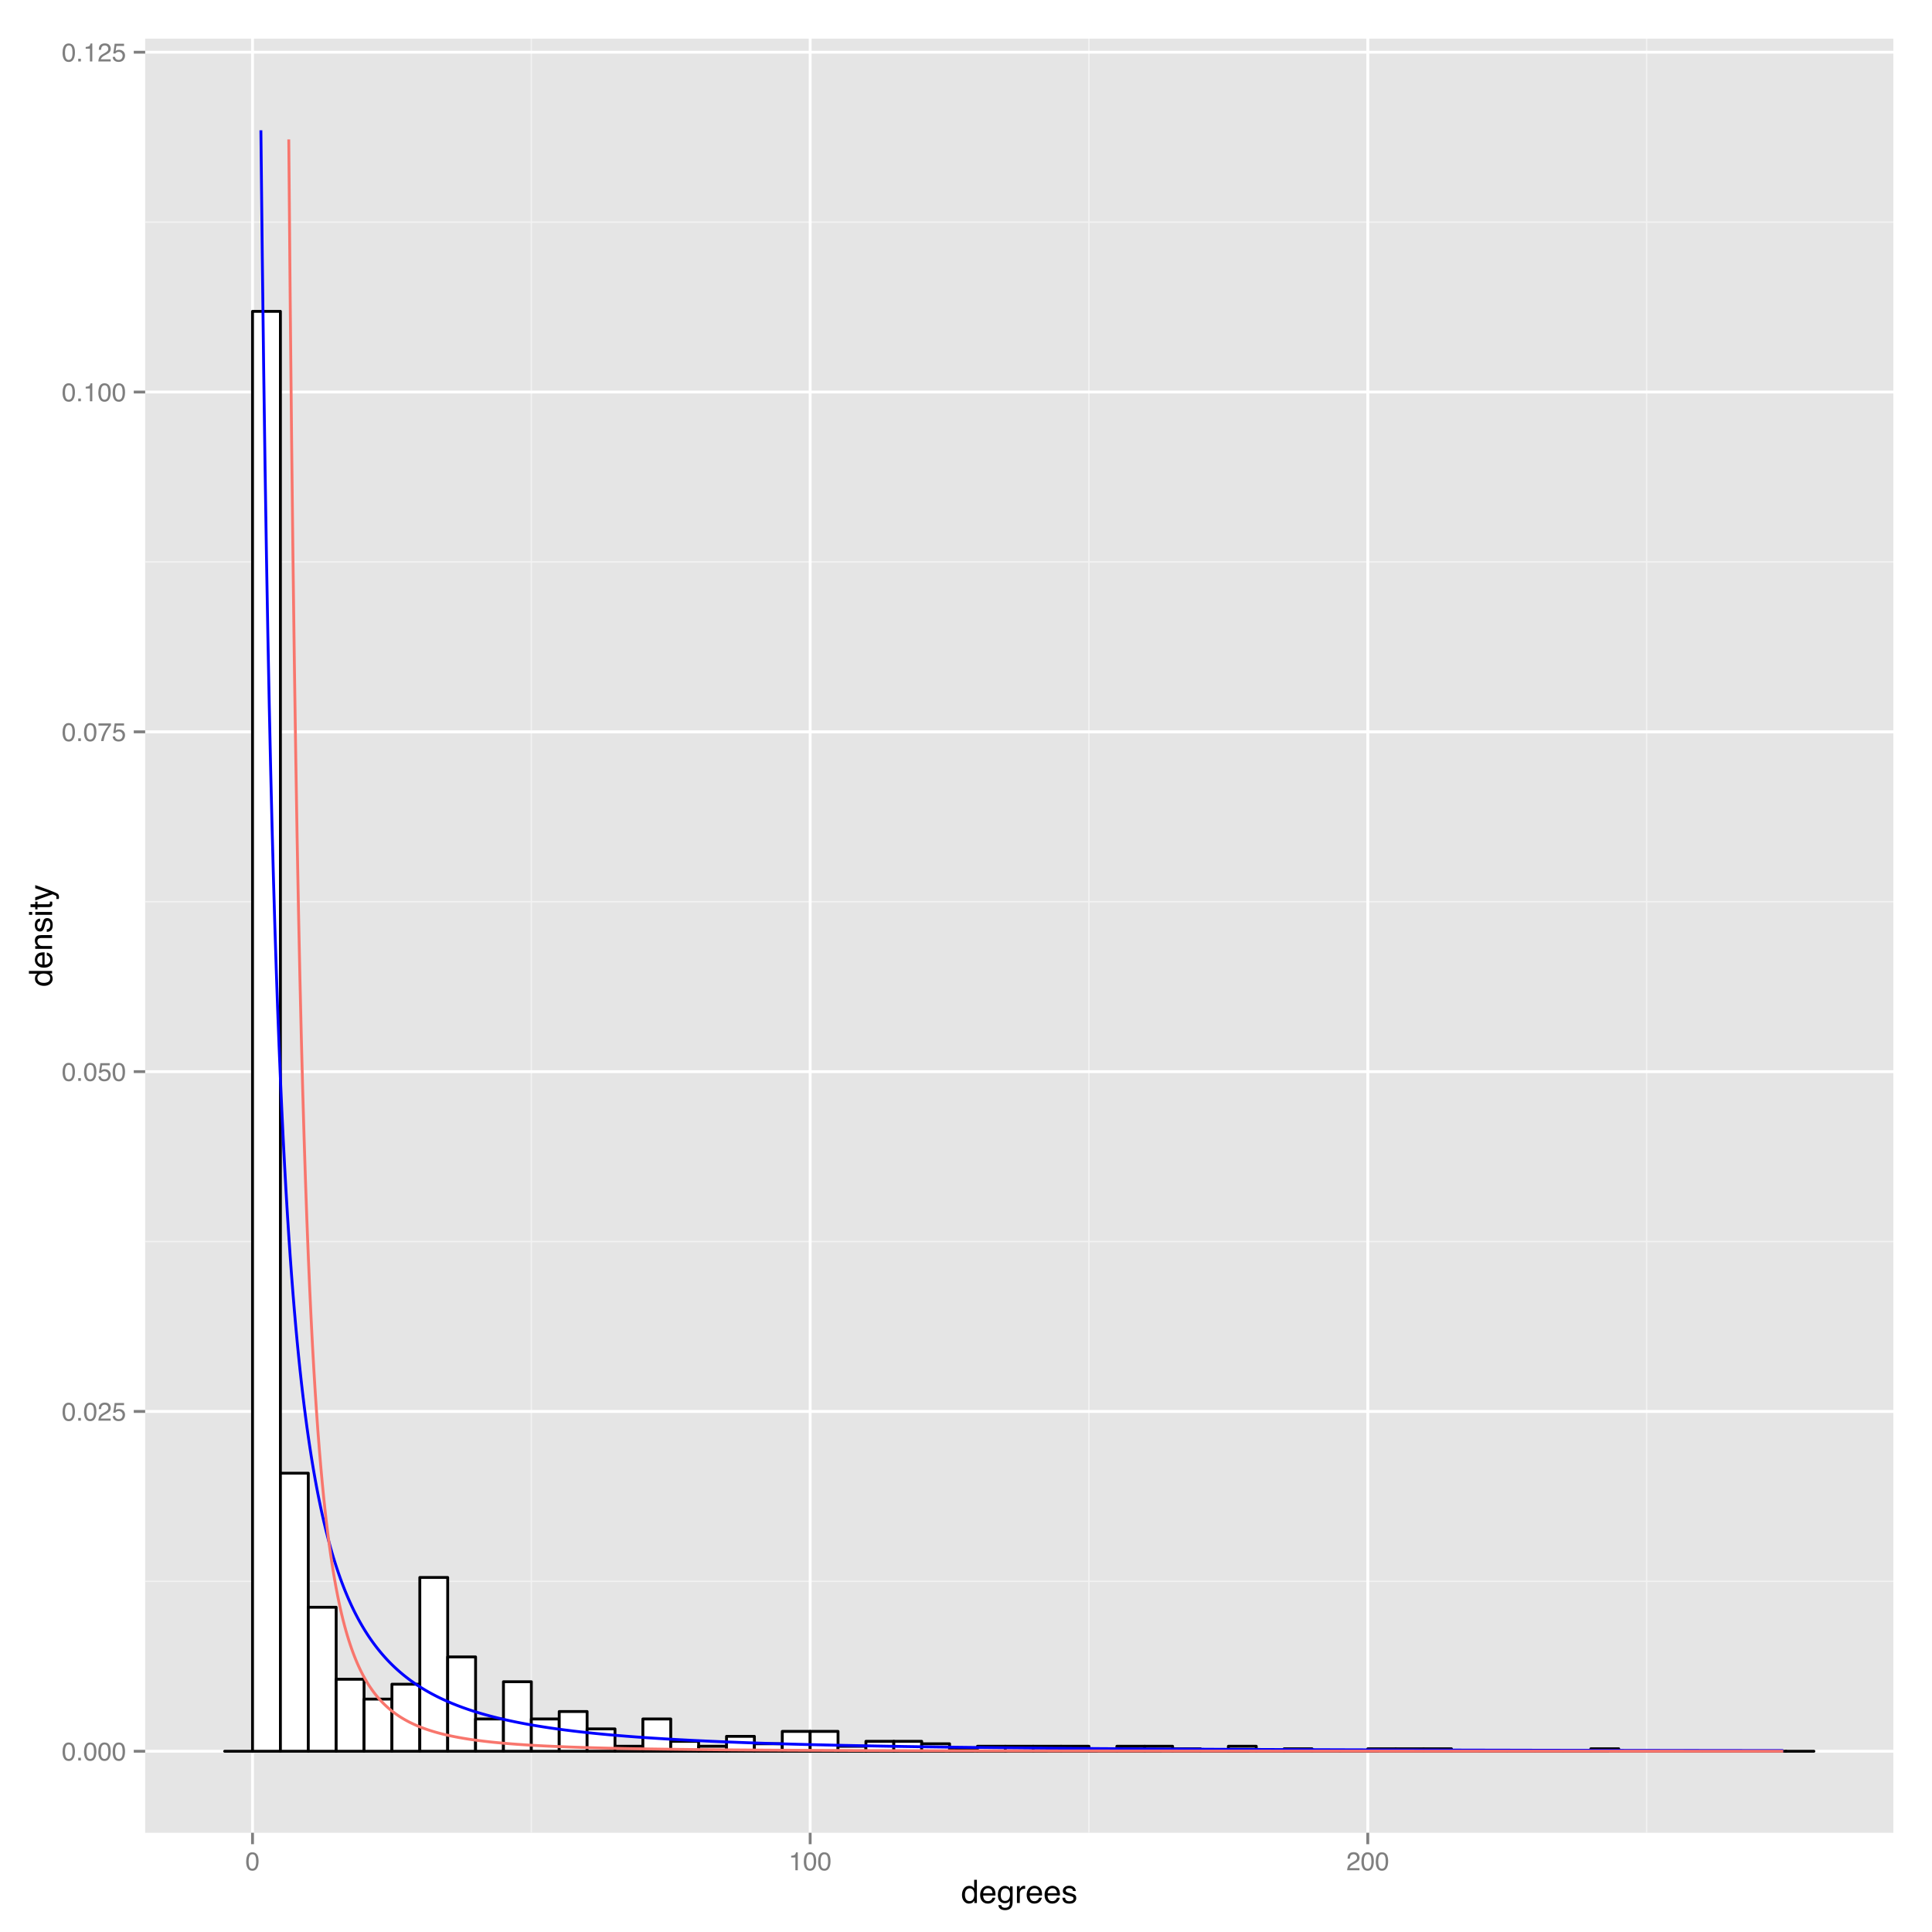<?xml version="1.0" encoding="UTF-8"?>
<svg xmlns="http://www.w3.org/2000/svg" xmlns:xlink="http://www.w3.org/1999/xlink" width="720pt" height="720pt" viewBox="0 0 720 720" version="1.1">
<defs>
<g>
<symbol overflow="visible" id="glyph0-0">
<path style="stroke:none;" d="M 0.312 0 L 0.312 -6.875 L 5.766 -6.875 L 5.766 0 Z M 4.906 -0.859 L 4.906 -6.016 L 1.172 -6.016 L 1.172 -0.859 Z "/>
</symbol>
<symbol overflow="visible" id="glyph0-1">
<path style="stroke:none;" d="M 2.594 -6.703 C 3.457 -6.703 4.086 -6.348 4.484 -5.641 C 4.773 -5.086 4.922 -4.328 4.922 -3.359 C 4.922 -2.453 4.785 -1.695 4.516 -1.094 C 4.129 -0.238 3.488 0.188 2.594 0.188 C 1.781 0.188 1.18 -0.16 0.797 -0.859 C 0.461 -1.453 0.297 -2.238 0.297 -3.219 C 0.297 -3.977 0.395 -4.633 0.594 -5.188 C 0.957 -6.195 1.625 -6.703 2.594 -6.703 Z M 2.578 -0.578 C 3.016 -0.578 3.363 -0.77 3.625 -1.156 C 3.883 -1.551 4.016 -2.273 4.016 -3.328 C 4.016 -4.086 3.922 -4.711 3.734 -5.203 C 3.547 -5.703 3.18 -5.953 2.641 -5.953 C 2.148 -5.953 1.789 -5.719 1.562 -5.25 C 1.332 -4.781 1.219 -4.094 1.219 -3.188 C 1.219 -2.5 1.289 -1.945 1.438 -1.531 C 1.656 -0.895 2.035 -0.578 2.578 -0.578 Z "/>
</symbol>
<symbol overflow="visible" id="glyph0-2">
<path style="stroke:none;" d="M 0.812 -1.016 L 1.797 -1.016 L 1.797 0 L 0.812 0 Z "/>
</symbol>
<symbol overflow="visible" id="glyph0-3">
<path style="stroke:none;" d="M 0.297 0 C 0.328 -0.57 0.445 -1.07 0.656 -1.5 C 0.863 -1.938 1.27 -2.328 1.875 -2.672 L 2.766 -3.188 C 3.172 -3.426 3.457 -3.629 3.625 -3.797 C 3.875 -4.055 4 -4.352 4 -4.688 C 4 -5.07 3.879 -5.379 3.641 -5.609 C 3.41 -5.836 3.102 -5.953 2.719 -5.953 C 2.133 -5.953 1.734 -5.734 1.516 -5.297 C 1.398 -5.066 1.336 -4.742 1.328 -4.328 L 0.469 -4.328 C 0.477 -4.91 0.582 -5.383 0.781 -5.75 C 1.145 -6.406 1.789 -6.734 2.719 -6.734 C 3.488 -6.734 4.051 -6.523 4.406 -6.109 C 4.758 -5.691 4.938 -5.227 4.938 -4.719 C 4.938 -4.188 4.75 -3.727 4.375 -3.344 C 4.156 -3.125 3.758 -2.852 3.188 -2.531 L 2.547 -2.188 C 2.242 -2.02 2.004 -1.859 1.828 -1.703 C 1.516 -1.43 1.316 -1.129 1.234 -0.797 L 4.906 -0.797 L 4.906 0 Z "/>
</symbol>
<symbol overflow="visible" id="glyph0-4">
<path style="stroke:none;" d="M 1.188 -1.703 C 1.238 -1.223 1.461 -0.895 1.859 -0.719 C 2.055 -0.625 2.285 -0.578 2.547 -0.578 C 3.047 -0.578 3.414 -0.734 3.656 -1.047 C 3.895 -1.367 4.016 -1.723 4.016 -2.109 C 4.016 -2.578 3.867 -2.938 3.578 -3.188 C 3.297 -3.445 2.957 -3.578 2.562 -3.578 C 2.27 -3.578 2.02 -3.52 1.812 -3.406 C 1.602 -3.289 1.426 -3.133 1.281 -2.938 L 0.547 -2.984 L 1.062 -6.594 L 4.547 -6.594 L 4.547 -5.781 L 1.703 -5.781 L 1.406 -3.922 C 1.562 -4.035 1.711 -4.125 1.859 -4.188 C 2.109 -4.289 2.395 -4.344 2.719 -4.344 C 3.332 -4.344 3.852 -4.141 4.281 -3.734 C 4.707 -3.336 4.922 -2.836 4.922 -2.234 C 4.922 -1.598 4.723 -1.035 4.328 -0.547 C 3.941 -0.066 3.32 0.172 2.469 0.172 C 1.914 0.172 1.43 0.02 1.016 -0.281 C 0.598 -0.594 0.363 -1.066 0.312 -1.703 Z "/>
</symbol>
<symbol overflow="visible" id="glyph0-5">
<path style="stroke:none;" d="M 5.016 -6.594 L 5.016 -5.859 C 4.797 -5.648 4.508 -5.285 4.156 -4.766 C 3.801 -4.242 3.484 -3.688 3.203 -3.094 C 2.93 -2.508 2.727 -1.977 2.594 -1.5 C 2.5 -1.188 2.379 -0.688 2.234 0 L 1.312 0 C 1.52 -1.281 1.988 -2.555 2.719 -3.828 C 3.145 -4.566 3.594 -5.207 4.062 -5.75 L 0.344 -5.75 L 0.344 -6.594 Z "/>
</symbol>
<symbol overflow="visible" id="glyph0-6">
<path style="stroke:none;" d="M 0.922 -4.75 L 0.922 -5.391 C 1.523 -5.453 1.945 -5.551 2.188 -5.688 C 2.426 -5.832 2.609 -6.164 2.734 -6.688 L 3.391 -6.688 L 3.391 0 L 2.5 0 L 2.5 -4.75 Z "/>
</symbol>
<symbol overflow="visible" id="glyph1-0">
<path style="stroke:none;" d="M 0.391 0 L 0.391 -8.609 L 7.219 -8.609 L 7.219 0 Z M 6.141 -1.078 L 6.141 -7.531 L 1.469 -7.531 L 1.469 -1.078 Z "/>
</symbol>
<symbol overflow="visible" id="glyph1-1">
<path style="stroke:none;" d="M 1.438 -3.062 C 1.438 -2.395 1.578 -1.832 1.859 -1.375 C 2.148 -0.926 2.609 -0.703 3.234 -0.703 C 3.723 -0.703 4.125 -0.91 4.438 -1.328 C 4.758 -1.742 4.922 -2.348 4.922 -3.141 C 4.922 -3.93 4.754 -4.516 4.422 -4.891 C 4.098 -5.273 3.703 -5.469 3.234 -5.469 C 2.703 -5.469 2.27 -5.266 1.938 -4.859 C 1.602 -4.453 1.438 -3.852 1.438 -3.062 Z M 3.031 -6.391 C 3.508 -6.391 3.91 -6.285 4.234 -6.078 C 4.422 -5.961 4.633 -5.758 4.875 -5.469 L 4.875 -8.641 L 5.891 -8.641 L 5.891 0 L 4.938 0 L 4.938 -0.875 C 4.695 -0.488 4.406 -0.207 4.062 -0.031 C 3.727 0.133 3.344 0.219 2.906 0.219 C 2.207 0.219 1.602 -0.07 1.094 -0.656 C 0.582 -1.25 0.328 -2.031 0.328 -3 C 0.328 -3.914 0.562 -4.707 1.031 -5.375 C 1.5 -6.051 2.164 -6.391 3.031 -6.391 Z "/>
</symbol>
<symbol overflow="visible" id="glyph1-2">
<path style="stroke:none;" d="M 3.391 -6.422 C 3.836 -6.422 4.27 -6.316 4.688 -6.109 C 5.102 -5.898 5.422 -5.629 5.641 -5.297 C 5.848 -4.973 5.988 -4.602 6.062 -4.188 C 6.125 -3.895 6.156 -3.43 6.156 -2.797 L 1.547 -2.797 C 1.566 -2.16 1.719 -1.648 2 -1.266 C 2.281 -0.879 2.719 -0.688 3.312 -0.688 C 3.863 -0.688 4.301 -0.867 4.625 -1.234 C 4.812 -1.441 4.945 -1.688 5.031 -1.969 L 6.062 -1.969 C 6.039 -1.738 5.953 -1.484 5.797 -1.203 C 5.641 -0.922 5.469 -0.688 5.281 -0.5 C 4.957 -0.188 4.555 0.02 4.078 0.125 C 3.828 0.188 3.539 0.219 3.219 0.219 C 2.438 0.219 1.773 -0.062 1.234 -0.625 C 0.691 -1.195 0.422 -1.992 0.422 -3.016 C 0.422 -4.023 0.691 -4.844 1.234 -5.469 C 1.785 -6.102 2.504 -6.422 3.391 -6.422 Z M 5.062 -3.641 C 5.02 -4.098 4.922 -4.461 4.766 -4.734 C 4.484 -5.242 4.004 -5.5 3.328 -5.5 C 2.836 -5.5 2.426 -5.32 2.094 -4.969 C 1.77 -4.625 1.598 -4.18 1.578 -3.641 Z M 3.281 -6.422 Z "/>
</symbol>
<symbol overflow="visible" id="glyph1-3">
<path style="stroke:none;" d="M 2.984 -6.391 C 3.484 -6.391 3.914 -6.27 4.281 -6.031 C 4.477 -5.883 4.68 -5.68 4.891 -5.422 L 4.891 -6.219 L 5.859 -6.219 L 5.859 -0.516 C 5.859 0.285 5.742 0.914 5.516 1.375 C 5.078 2.227 4.25 2.656 3.031 2.656 C 2.352 2.656 1.785 2.504 1.328 2.203 C 0.867 1.898 0.609 1.426 0.547 0.781 L 1.625 0.781 C 1.676 1.062 1.773 1.281 1.922 1.438 C 2.16 1.664 2.535 1.781 3.047 1.781 C 3.859 1.781 4.391 1.492 4.641 0.922 C 4.785 0.586 4.852 -0.008 4.844 -0.875 C 4.633 -0.551 4.379 -0.312 4.078 -0.156 C 3.785 0 3.395 0.078 2.906 0.078 C 2.227 0.078 1.633 -0.16 1.125 -0.641 C 0.613 -1.129 0.359 -1.93 0.359 -3.047 C 0.359 -4.098 0.613 -4.914 1.125 -5.5 C 1.645 -6.094 2.266 -6.391 2.984 -6.391 Z M 4.891 -3.172 C 4.891 -3.941 4.727 -4.516 4.406 -4.891 C 4.082 -5.266 3.676 -5.453 3.188 -5.453 C 2.438 -5.453 1.926 -5.102 1.656 -4.406 C 1.508 -4.039 1.438 -3.555 1.438 -2.953 C 1.438 -2.242 1.578 -1.703 1.859 -1.328 C 2.148 -0.961 2.539 -0.781 3.031 -0.781 C 3.789 -0.781 4.32 -1.125 4.625 -1.812 C 4.801 -2.195 4.891 -2.648 4.891 -3.172 Z M 3.109 -6.422 Z "/>
</symbol>
<symbol overflow="visible" id="glyph1-4">
<path style="stroke:none;" d="M 0.797 -6.281 L 1.812 -6.281 L 1.812 -5.188 C 1.883 -5.406 2.082 -5.664 2.406 -5.969 C 2.727 -6.27 3.098 -6.422 3.516 -6.422 C 3.535 -6.422 3.566 -6.414 3.609 -6.406 C 3.66 -6.406 3.742 -6.398 3.859 -6.391 L 3.859 -5.281 C 3.797 -5.289 3.738 -5.297 3.688 -5.297 C 3.633 -5.297 3.578 -5.297 3.516 -5.297 C 2.984 -5.297 2.57 -5.125 2.281 -4.781 C 2 -4.445 1.859 -4.055 1.859 -3.609 L 1.859 0 L 0.797 0 Z "/>
</symbol>
<symbol overflow="visible" id="glyph1-5">
<path style="stroke:none;" d="M 1.406 -1.969 C 1.438 -1.613 1.523 -1.344 1.672 -1.156 C 1.93 -0.82 2.391 -0.656 3.047 -0.656 C 3.441 -0.656 3.785 -0.738 4.078 -0.906 C 4.379 -1.07 4.531 -1.332 4.531 -1.688 C 4.531 -1.957 4.41 -2.164 4.172 -2.312 C 4.016 -2.395 3.711 -2.492 3.266 -2.609 L 2.422 -2.812 C 1.891 -2.945 1.5 -3.098 1.25 -3.266 C 0.789 -3.547 0.562 -3.941 0.562 -4.453 C 0.562 -5.047 0.773 -5.523 1.203 -5.891 C 1.629 -6.254 2.207 -6.438 2.938 -6.438 C 3.875 -6.438 4.551 -6.16 4.969 -5.609 C 5.238 -5.254 5.367 -4.875 5.359 -4.469 L 4.359 -4.469 C 4.336 -4.707 4.254 -4.926 4.109 -5.125 C 3.867 -5.395 3.445 -5.531 2.844 -5.531 C 2.445 -5.531 2.145 -5.453 1.938 -5.297 C 1.738 -5.148 1.641 -4.953 1.641 -4.703 C 1.641 -4.43 1.773 -4.211 2.047 -4.047 C 2.203 -3.953 2.43 -3.867 2.734 -3.797 L 3.422 -3.625 C 4.18 -3.438 4.691 -3.258 4.953 -3.094 C 5.359 -2.82 5.562 -2.395 5.562 -1.812 C 5.562 -1.258 5.348 -0.781 4.922 -0.375 C 4.504 0.031 3.863 0.234 3 0.234 C 2.062 0.234 1.395 0.023 1 -0.391 C 0.613 -0.816 0.41 -1.344 0.391 -1.969 Z M 2.953 -6.422 Z "/>
</symbol>
<symbol overflow="visible" id="glyph2-0">
<path style="stroke:none;" d="M 0 -0.391 L -8.609 -0.391 L -8.609 -7.219 L 0 -7.219 Z M -1.078 -6.141 L -7.531 -6.141 L -7.531 -1.469 L -1.078 -1.469 Z "/>
</symbol>
<symbol overflow="visible" id="glyph2-1">
<path style="stroke:none;" d="M -3.062 -1.438 C -2.395 -1.438 -1.832 -1.578 -1.375 -1.859 C -0.926 -2.148 -0.703 -2.609 -0.703 -3.234 C -0.703 -3.723 -0.91 -4.125 -1.328 -4.438 C -1.742 -4.758 -2.348 -4.922 -3.141 -4.922 C -3.93 -4.922 -4.516 -4.754 -4.891 -4.422 C -5.273 -4.098 -5.469 -3.703 -5.469 -3.234 C -5.469 -2.703 -5.266 -2.27 -4.859 -1.938 C -4.453 -1.602 -3.852 -1.438 -3.062 -1.438 Z M -6.391 -3.031 C -6.391 -3.508 -6.285 -3.91 -6.078 -4.234 C -5.961 -4.422 -5.758 -4.633 -5.469 -4.875 L -8.641 -4.875 L -8.641 -5.891 L 0 -5.891 L 0 -4.938 L -0.875 -4.938 C -0.488 -4.695 -0.207 -4.406 -0.031 -4.062 C 0.133 -3.727 0.219 -3.344 0.219 -2.906 C 0.219 -2.207 -0.07 -1.602 -0.656 -1.094 C -1.25 -0.582 -2.031 -0.328 -3 -0.328 C -3.914 -0.328 -4.707 -0.562 -5.375 -1.031 C -6.051 -1.5 -6.391 -2.164 -6.391 -3.031 Z "/>
</symbol>
<symbol overflow="visible" id="glyph2-2">
<path style="stroke:none;" d="M -6.422 -3.391 C -6.422 -3.836 -6.316 -4.27 -6.109 -4.688 C -5.898 -5.102 -5.629 -5.422 -5.297 -5.641 C -4.973 -5.848 -4.602 -5.988 -4.188 -6.062 C -3.895 -6.125 -3.43 -6.156 -2.797 -6.156 L -2.797 -1.547 C -2.16 -1.566 -1.648 -1.719 -1.266 -2 C -0.879 -2.281 -0.688 -2.719 -0.688 -3.312 C -0.688 -3.863 -0.867 -4.301 -1.234 -4.625 C -1.441 -4.812 -1.688 -4.945 -1.969 -5.031 L -1.969 -6.062 C -1.738 -6.039 -1.484 -5.953 -1.203 -5.797 C -0.922 -5.641 -0.688 -5.469 -0.5 -5.281 C -0.188 -4.957 0.02 -4.555 0.125 -4.078 C 0.188 -3.828 0.219 -3.539 0.219 -3.219 C 0.219 -2.438 -0.062 -1.773 -0.625 -1.234 C -1.195 -0.691 -1.992 -0.422 -3.016 -0.422 C -4.023 -0.422 -4.844 -0.691 -5.469 -1.234 C -6.102 -1.785 -6.422 -2.504 -6.422 -3.391 Z M -3.641 -5.062 C -4.098 -5.02 -4.461 -4.922 -4.734 -4.766 C -5.242 -4.484 -5.5 -4.004 -5.5 -3.328 C -5.5 -2.836 -5.32 -2.426 -4.969 -2.094 C -4.625 -1.77 -4.18 -1.598 -3.641 -1.578 Z M -6.422 -3.281 Z "/>
</symbol>
<symbol overflow="visible" id="glyph2-3">
<path style="stroke:none;" d="M -6.281 -0.781 L -6.281 -1.781 L -5.391 -1.781 C -5.754 -2.07 -6.016 -2.383 -6.172 -2.719 C -6.336 -3.051 -6.422 -3.422 -6.422 -3.828 C -6.422 -4.711 -6.109 -5.312 -5.484 -5.625 C -5.141 -5.801 -4.656 -5.891 -4.031 -5.891 L 0 -5.891 L 0 -4.812 L -3.953 -4.812 C -4.336 -4.812 -4.645 -4.754 -4.875 -4.641 C -5.27 -4.453 -5.469 -4.113 -5.469 -3.625 C -5.469 -3.375 -5.441 -3.172 -5.391 -3.016 C -5.305 -2.723 -5.133 -2.469 -4.875 -2.25 C -4.664 -2.07 -4.453 -1.957 -4.234 -1.906 C -4.016 -1.852 -3.695 -1.828 -3.281 -1.828 L 0 -1.828 L 0 -0.781 Z M -6.422 -3.25 Z "/>
</symbol>
<symbol overflow="visible" id="glyph2-4">
<path style="stroke:none;" d="M -1.969 -1.406 C -1.613 -1.438 -1.344 -1.523 -1.156 -1.672 C -0.82 -1.93 -0.656 -2.391 -0.656 -3.047 C -0.656 -3.441 -0.738 -3.785 -0.906 -4.078 C -1.07 -4.379 -1.332 -4.531 -1.688 -4.531 C -1.957 -4.531 -2.164 -4.41 -2.312 -4.172 C -2.395 -4.016 -2.492 -3.711 -2.609 -3.266 L -2.812 -2.422 C -2.945 -1.891 -3.098 -1.5 -3.266 -1.25 C -3.547 -0.789 -3.941 -0.562 -4.453 -0.562 C -5.047 -0.562 -5.523 -0.773 -5.891 -1.203 C -6.254 -1.629 -6.438 -2.207 -6.438 -2.938 C -6.438 -3.875 -6.16 -4.551 -5.609 -4.969 C -5.254 -5.238 -4.875 -5.367 -4.469 -5.359 L -4.469 -4.359 C -4.707 -4.336 -4.926 -4.254 -5.125 -4.109 C -5.395 -3.867 -5.531 -3.445 -5.531 -2.844 C -5.531 -2.445 -5.453 -2.145 -5.297 -1.938 C -5.148 -1.738 -4.953 -1.641 -4.703 -1.641 C -4.43 -1.641 -4.211 -1.773 -4.047 -2.047 C -3.953 -2.203 -3.867 -2.43 -3.797 -2.734 L -3.625 -3.422 C -3.438 -4.18 -3.258 -4.691 -3.094 -4.953 C -2.82 -5.359 -2.395 -5.562 -1.812 -5.562 C -1.258 -5.562 -0.781 -5.348 -0.375 -4.922 C 0.031 -4.504 0.234 -3.863 0.234 -3 C 0.234 -2.062 0.023 -1.395 -0.391 -1 C -0.816 -0.613 -1.344 -0.41 -1.969 -0.391 Z M -6.422 -2.953 Z "/>
</symbol>
<symbol overflow="visible" id="glyph2-5">
<path style="stroke:none;" d="M -6.25 -0.781 L -6.25 -1.844 L 0 -1.844 L 0 -0.781 Z M -8.609 -0.781 L -8.609 -1.844 L -7.406 -1.844 L -7.406 -0.781 Z "/>
</symbol>
<symbol overflow="visible" id="glyph2-6">
<path style="stroke:none;" d="M -8.031 -0.984 L -8.031 -2.047 L -6.281 -2.047 L -6.281 -3.047 L -5.422 -3.047 L -5.422 -2.047 L -1.312 -2.047 C -1.094 -2.047 -0.945 -2.125 -0.875 -2.281 C -0.832 -2.352 -0.812 -2.488 -0.812 -2.688 C -0.812 -2.738 -0.812 -2.789 -0.812 -2.844 C -0.82 -2.906 -0.828 -2.973 -0.828 -3.047 L 0 -3.047 C 0.031 -2.93 0.051 -2.805 0.062 -2.672 C 0.082 -2.547 0.094 -2.406 0.094 -2.25 C 0.094 -1.758 -0.031 -1.426 -0.281 -1.25 C -0.531 -1.07 -0.859 -0.984 -1.266 -0.984 L -5.422 -0.984 L -5.422 -0.141 L -6.281 -0.141 L -6.281 -0.984 Z "/>
</symbol>
<symbol overflow="visible" id="glyph2-7">
<path style="stroke:none;" d="M -6.281 -4.688 L -6.281 -5.859 C -5.875 -5.711 -4.953 -5.383 -3.516 -4.875 C -2.441 -4.488 -1.566 -4.164 -0.891 -3.906 C 0.711 -3.301 1.691 -2.875 2.047 -2.625 C 2.398 -2.375 2.578 -1.941 2.578 -1.328 C 2.578 -1.18 2.566 -1.066 2.547 -0.984 C 2.535 -0.91 2.516 -0.812 2.484 -0.688 L 1.531 -0.688 C 1.582 -0.875 1.613 -1.008 1.625 -1.094 C 1.633 -1.176 1.641 -1.25 1.641 -1.312 C 1.641 -1.5 1.609 -1.641 1.547 -1.734 C 1.484 -1.828 1.406 -1.906 1.312 -1.969 C 1.281 -1.988 1.117 -2.055 0.828 -2.172 C 0.535 -2.297 0.32 -2.383 0.188 -2.438 L -6.281 -0.125 L -6.281 -1.312 L -1.172 -3 Z M -6.422 -3 Z "/>
</symbol>
</g>
<clipPath id="clip1">
  <path d="M 54.105 14.398 L 706 14.398 L 706 684 L 54.105 684 Z "/>
</clipPath>
<clipPath id="clip2">
  <path d="M 54.105 589 L 706 589 L 706 590 L 54.105 590 Z "/>
</clipPath>
<clipPath id="clip3">
  <path d="M 54.105 462 L 706 462 L 706 463 L 54.105 463 Z "/>
</clipPath>
<clipPath id="clip4">
  <path d="M 54.105 335 L 706 335 L 706 337 L 54.105 337 Z "/>
</clipPath>
<clipPath id="clip5">
  <path d="M 54.105 209 L 706 209 L 706 210 L 54.105 210 Z "/>
</clipPath>
<clipPath id="clip6">
  <path d="M 54.105 82 L 706 82 L 706 84 L 54.105 84 Z "/>
</clipPath>
<clipPath id="clip7">
  <path d="M 197 14.398 L 199 14.398 L 199 684 L 197 684 Z "/>
</clipPath>
<clipPath id="clip8">
  <path d="M 405 14.398 L 407 14.398 L 407 684 L 405 684 Z "/>
</clipPath>
<clipPath id="clip9">
  <path d="M 613 14.398 L 614 14.398 L 614 684 L 613 684 Z "/>
</clipPath>
<clipPath id="clip10">
  <path d="M 54.105 652 L 706.602 652 L 706.602 654 L 54.105 654 Z "/>
</clipPath>
<clipPath id="clip11">
  <path d="M 54.105 525 L 706.602 525 L 706.602 527 L 54.105 527 Z "/>
</clipPath>
<clipPath id="clip12">
  <path d="M 54.105 398 L 706.602 398 L 706.602 400 L 54.105 400 Z "/>
</clipPath>
<clipPath id="clip13">
  <path d="M 54.105 272 L 706.602 272 L 706.602 274 L 54.105 274 Z "/>
</clipPath>
<clipPath id="clip14">
  <path d="M 54.105 145 L 706.602 145 L 706.602 147 L 54.105 147 Z "/>
</clipPath>
<clipPath id="clip15">
  <path d="M 54.105 18 L 706.602 18 L 706.602 20 L 54.105 20 Z "/>
</clipPath>
<clipPath id="clip16">
  <path d="M 93 14.398 L 95 14.398 L 95 684 L 93 684 Z "/>
</clipPath>
<clipPath id="clip17">
  <path d="M 301 14.398 L 303 14.398 L 303 684 L 301 684 Z "/>
</clipPath>
<clipPath id="clip18">
  <path d="M 509 14.398 L 511 14.398 L 511 684 L 509 684 Z "/>
</clipPath>
</defs>
<g id="surface11">
<rect x="0" y="0" width="720" height="720" style="fill:rgb(100%,100%,100%);fill-opacity:1;stroke:none;"/>
<rect x="0" y="0" width="720" height="720" style="fill:rgb(100%,100%,100%);fill-opacity:1;stroke:none;"/>
<path style="fill:none;stroke-width:1.063;stroke-linecap:round;stroke-linejoin:round;stroke:rgb(100%,100%,100%);stroke-opacity:1;stroke-miterlimit:10;" d="M 0 720 L 720 720 L 720 0 L 0 0 Z "/>
<g clip-path="url(#clip1)" clip-rule="nonzero">
<path style=" stroke:none;fill-rule:nonzero;fill:rgb(89.804%,89.804%,89.804%);fill-opacity:1;" d="M 54.105 683.027 L 705.602 683.027 L 705.602 14.398 L 54.105 14.398 Z "/>
</g>
<g clip-path="url(#clip2)" clip-rule="nonzero">
<path style="fill:none;stroke-width:0.531;stroke-linecap:butt;stroke-linejoin:round;stroke:rgb(94.902%,94.902%,94.902%);stroke-opacity:1;stroke-miterlimit:10;" d="M 54.105 589.32 L 705.602 589.32 "/>
</g>
<g clip-path="url(#clip3)" clip-rule="nonzero">
<path style="fill:none;stroke-width:0.531;stroke-linecap:butt;stroke-linejoin:round;stroke:rgb(94.902%,94.902%,94.902%);stroke-opacity:1;stroke-miterlimit:10;" d="M 54.105 462.684 L 705.602 462.684 "/>
</g>
<g clip-path="url(#clip4)" clip-rule="nonzero">
<path style="fill:none;stroke-width:0.531;stroke-linecap:butt;stroke-linejoin:round;stroke:rgb(94.902%,94.902%,94.902%);stroke-opacity:1;stroke-miterlimit:10;" d="M 54.105 336.051 L 705.602 336.051 "/>
</g>
<g clip-path="url(#clip5)" clip-rule="nonzero">
<path style="fill:none;stroke-width:0.531;stroke-linecap:butt;stroke-linejoin:round;stroke:rgb(94.902%,94.902%,94.902%);stroke-opacity:1;stroke-miterlimit:10;" d="M 54.105 209.418 L 705.602 209.418 "/>
</g>
<g clip-path="url(#clip6)" clip-rule="nonzero">
<path style="fill:none;stroke-width:0.531;stroke-linecap:butt;stroke-linejoin:round;stroke:rgb(94.902%,94.902%,94.902%);stroke-opacity:1;stroke-miterlimit:10;" d="M 54.105 82.781 L 705.602 82.781 "/>
</g>
<g clip-path="url(#clip7)" clip-rule="nonzero">
<path style="fill:none;stroke-width:0.531;stroke-linecap:butt;stroke-linejoin:round;stroke:rgb(94.902%,94.902%,94.902%);stroke-opacity:1;stroke-miterlimit:10;" d="M 198.016 683.027 L 198.016 14.398 "/>
</g>
<g clip-path="url(#clip8)" clip-rule="nonzero">
<path style="fill:none;stroke-width:0.531;stroke-linecap:butt;stroke-linejoin:round;stroke:rgb(94.902%,94.902%,94.902%);stroke-opacity:1;stroke-miterlimit:10;" d="M 405.828 683.027 L 405.828 14.398 "/>
</g>
<g clip-path="url(#clip9)" clip-rule="nonzero">
<path style="fill:none;stroke-width:0.531;stroke-linecap:butt;stroke-linejoin:round;stroke:rgb(94.902%,94.902%,94.902%);stroke-opacity:1;stroke-miterlimit:10;" d="M 613.641 683.027 L 613.641 14.398 "/>
</g>
<g clip-path="url(#clip10)" clip-rule="nonzero">
<path style="fill:none;stroke-width:1.063;stroke-linecap:butt;stroke-linejoin:round;stroke:rgb(100%,100%,100%);stroke-opacity:1;stroke-miterlimit:10;" d="M 54.105 652.637 L 705.602 652.637 "/>
</g>
<g clip-path="url(#clip11)" clip-rule="nonzero">
<path style="fill:none;stroke-width:1.063;stroke-linecap:butt;stroke-linejoin:round;stroke:rgb(100%,100%,100%);stroke-opacity:1;stroke-miterlimit:10;" d="M 54.105 526.004 L 705.602 526.004 "/>
</g>
<g clip-path="url(#clip12)" clip-rule="nonzero">
<path style="fill:none;stroke-width:1.063;stroke-linecap:butt;stroke-linejoin:round;stroke:rgb(100%,100%,100%);stroke-opacity:1;stroke-miterlimit:10;" d="M 54.105 399.367 L 705.602 399.367 "/>
</g>
<g clip-path="url(#clip13)" clip-rule="nonzero">
<path style="fill:none;stroke-width:1.063;stroke-linecap:butt;stroke-linejoin:round;stroke:rgb(100%,100%,100%);stroke-opacity:1;stroke-miterlimit:10;" d="M 54.105 272.734 L 705.602 272.734 "/>
</g>
<g clip-path="url(#clip14)" clip-rule="nonzero">
<path style="fill:none;stroke-width:1.063;stroke-linecap:butt;stroke-linejoin:round;stroke:rgb(100%,100%,100%);stroke-opacity:1;stroke-miterlimit:10;" d="M 54.105 146.102 L 705.602 146.102 "/>
</g>
<g clip-path="url(#clip15)" clip-rule="nonzero">
<path style="fill:none;stroke-width:1.063;stroke-linecap:butt;stroke-linejoin:round;stroke:rgb(100%,100%,100%);stroke-opacity:1;stroke-miterlimit:10;" d="M 54.105 19.465 L 705.602 19.465 "/>
</g>
<g clip-path="url(#clip16)" clip-rule="nonzero">
<path style="fill:none;stroke-width:1.063;stroke-linecap:butt;stroke-linejoin:round;stroke:rgb(100%,100%,100%);stroke-opacity:1;stroke-miterlimit:10;" d="M 94.109 683.027 L 94.109 14.398 "/>
</g>
<g clip-path="url(#clip17)" clip-rule="nonzero">
<path style="fill:none;stroke-width:1.063;stroke-linecap:butt;stroke-linejoin:round;stroke:rgb(100%,100%,100%);stroke-opacity:1;stroke-miterlimit:10;" d="M 301.922 683.027 L 301.922 14.398 "/>
</g>
<g clip-path="url(#clip18)" clip-rule="nonzero">
<path style="fill:none;stroke-width:1.063;stroke-linecap:butt;stroke-linejoin:round;stroke:rgb(100%,100%,100%);stroke-opacity:1;stroke-miterlimit:10;" d="M 509.734 683.027 L 509.734 14.398 "/>
</g>
<path style="fill:none;stroke-width:1.063;stroke-linecap:butt;stroke-linejoin:round;stroke:rgb(0%,0%,0%);stroke-opacity:1;stroke-miterlimit:10;" d="M 83.719 652.637 L 94.109 652.637 Z "/>
<path style="fill-rule:nonzero;fill:rgb(100%,100%,100%);fill-opacity:1;stroke-width:1.063;stroke-linecap:butt;stroke-linejoin:round;stroke:rgb(0%,0%,0%);stroke-opacity:1;stroke-miterlimit:10;" d="M 94.109 652.637 L 104.5 652.637 L 104.5 116.031 L 94.109 116.031 Z "/>
<path style="fill-rule:nonzero;fill:rgb(100%,100%,100%);fill-opacity:1;stroke-width:1.063;stroke-linecap:butt;stroke-linejoin:round;stroke:rgb(0%,0%,0%);stroke-opacity:1;stroke-miterlimit:10;" d="M 104.5 652.637 L 114.891 652.637 L 114.891 549.016 L 104.5 549.016 Z "/>
<path style="fill-rule:nonzero;fill:rgb(100%,100%,100%);fill-opacity:1;stroke-width:1.063;stroke-linecap:butt;stroke-linejoin:round;stroke:rgb(0%,0%,0%);stroke-opacity:1;stroke-miterlimit:10;" d="M 114.891 652.637 L 125.281 652.637 L 125.281 598.977 L 114.891 598.977 Z "/>
<path style="fill-rule:nonzero;fill:rgb(100%,100%,100%);fill-opacity:1;stroke-width:1.063;stroke-linecap:butt;stroke-linejoin:round;stroke:rgb(0%,0%,0%);stroke-opacity:1;stroke-miterlimit:10;" d="M 125.281 652.637 L 135.672 652.637 L 135.672 625.805 L 125.281 625.805 Z "/>
<path style="fill-rule:nonzero;fill:rgb(100%,100%,100%);fill-opacity:1;stroke-width:1.063;stroke-linecap:butt;stroke-linejoin:round;stroke:rgb(0%,0%,0%);stroke-opacity:1;stroke-miterlimit:10;" d="M 135.672 652.637 L 146.062 652.637 L 146.062 633.207 L 135.672 633.207 Z "/>
<path style="fill-rule:nonzero;fill:rgb(100%,100%,100%);fill-opacity:1;stroke-width:1.063;stroke-linecap:butt;stroke-linejoin:round;stroke:rgb(0%,0%,0%);stroke-opacity:1;stroke-miterlimit:10;" d="M 146.062 652.637 L 156.453 652.637 L 156.453 627.656 L 146.062 627.656 Z "/>
<path style="fill-rule:nonzero;fill:rgb(100%,100%,100%);fill-opacity:1;stroke-width:1.063;stroke-linecap:butt;stroke-linejoin:round;stroke:rgb(0%,0%,0%);stroke-opacity:1;stroke-miterlimit:10;" d="M 156.453 652.637 L 166.844 652.637 L 166.844 587.875 L 156.453 587.875 Z "/>
<path style="fill-rule:nonzero;fill:rgb(100%,100%,100%);fill-opacity:1;stroke-width:1.063;stroke-linecap:butt;stroke-linejoin:round;stroke:rgb(0%,0%,0%);stroke-opacity:1;stroke-miterlimit:10;" d="M 166.844 652.637 L 177.234 652.637 L 177.234 617.48 L 166.844 617.48 Z "/>
<path style="fill-rule:nonzero;fill:rgb(100%,100%,100%);fill-opacity:1;stroke-width:1.063;stroke-linecap:butt;stroke-linejoin:round;stroke:rgb(0%,0%,0%);stroke-opacity:1;stroke-miterlimit:10;" d="M 177.234 652.637 L 187.625 652.637 L 187.625 640.609 L 177.234 640.609 Z "/>
<path style="fill-rule:nonzero;fill:rgb(100%,100%,100%);fill-opacity:1;stroke-width:1.063;stroke-linecap:butt;stroke-linejoin:round;stroke:rgb(0%,0%,0%);stroke-opacity:1;stroke-miterlimit:10;" d="M 187.625 652.637 L 198.016 652.637 L 198.016 626.73 L 187.625 626.73 Z "/>
<path style="fill-rule:nonzero;fill:rgb(100%,100%,100%);fill-opacity:1;stroke-width:1.063;stroke-linecap:butt;stroke-linejoin:round;stroke:rgb(0%,0%,0%);stroke-opacity:1;stroke-miterlimit:10;" d="M 198.016 652.637 L 208.406 652.637 L 208.406 640.609 L 198.016 640.609 Z "/>
<path style="fill-rule:nonzero;fill:rgb(100%,100%,100%);fill-opacity:1;stroke-width:1.063;stroke-linecap:butt;stroke-linejoin:round;stroke:rgb(0%,0%,0%);stroke-opacity:1;stroke-miterlimit:10;" d="M 208.406 652.637 L 218.797 652.637 L 218.797 637.832 L 208.406 637.832 Z "/>
<path style="fill-rule:nonzero;fill:rgb(100%,100%,100%);fill-opacity:1;stroke-width:1.063;stroke-linecap:butt;stroke-linejoin:round;stroke:rgb(0%,0%,0%);stroke-opacity:1;stroke-miterlimit:10;" d="M 218.797 652.637 L 229.188 652.637 L 229.188 644.309 L 218.797 644.309 Z "/>
<path style="fill-rule:nonzero;fill:rgb(100%,100%,100%);fill-opacity:1;stroke-width:1.063;stroke-linecap:butt;stroke-linejoin:round;stroke:rgb(0%,0%,0%);stroke-opacity:1;stroke-miterlimit:10;" d="M 229.188 652.637 L 239.578 652.637 L 239.578 650.785 L 229.188 650.785 Z "/>
<path style="fill-rule:nonzero;fill:rgb(100%,100%,100%);fill-opacity:1;stroke-width:1.063;stroke-linecap:butt;stroke-linejoin:round;stroke:rgb(0%,0%,0%);stroke-opacity:1;stroke-miterlimit:10;" d="M 239.578 652.637 L 249.969 652.637 L 249.969 640.609 L 239.578 640.609 Z "/>
<path style="fill-rule:nonzero;fill:rgb(100%,100%,100%);fill-opacity:1;stroke-width:1.063;stroke-linecap:butt;stroke-linejoin:round;stroke:rgb(0%,0%,0%);stroke-opacity:1;stroke-miterlimit:10;" d="M 249.969 652.637 L 260.359 652.637 L 260.359 648.938 L 249.969 648.938 Z "/>
<path style="fill-rule:nonzero;fill:rgb(100%,100%,100%);fill-opacity:1;stroke-width:1.063;stroke-linecap:butt;stroke-linejoin:round;stroke:rgb(0%,0%,0%);stroke-opacity:1;stroke-miterlimit:10;" d="M 260.359 652.637 L 270.75 652.637 L 270.75 650.785 L 260.359 650.785 Z "/>
<path style="fill-rule:nonzero;fill:rgb(100%,100%,100%);fill-opacity:1;stroke-width:1.063;stroke-linecap:butt;stroke-linejoin:round;stroke:rgb(0%,0%,0%);stroke-opacity:1;stroke-miterlimit:10;" d="M 270.75 652.637 L 281.141 652.637 L 281.141 647.086 L 270.75 647.086 Z "/>
<path style="fill-rule:nonzero;fill:rgb(100%,100%,100%);fill-opacity:1;stroke-width:1.063;stroke-linecap:butt;stroke-linejoin:round;stroke:rgb(0%,0%,0%);stroke-opacity:1;stroke-miterlimit:10;" d="M 281.141 652.637 L 291.531 652.637 L 291.531 649.859 L 281.141 649.859 Z "/>
<path style="fill-rule:nonzero;fill:rgb(100%,100%,100%);fill-opacity:1;stroke-width:1.063;stroke-linecap:butt;stroke-linejoin:round;stroke:rgb(0%,0%,0%);stroke-opacity:1;stroke-miterlimit:10;" d="M 291.531 652.637 L 301.922 652.637 L 301.922 645.234 L 291.531 645.234 Z "/>
<path style="fill-rule:nonzero;fill:rgb(100%,100%,100%);fill-opacity:1;stroke-width:1.063;stroke-linecap:butt;stroke-linejoin:round;stroke:rgb(0%,0%,0%);stroke-opacity:1;stroke-miterlimit:10;" d="M 301.922 652.637 L 312.312 652.637 L 312.312 645.234 L 301.922 645.234 Z "/>
<path style="fill-rule:nonzero;fill:rgb(100%,100%,100%);fill-opacity:1;stroke-width:1.063;stroke-linecap:butt;stroke-linejoin:round;stroke:rgb(0%,0%,0%);stroke-opacity:1;stroke-miterlimit:10;" d="M 312.312 652.637 L 322.703 652.637 L 322.703 650.785 L 312.312 650.785 Z "/>
<path style="fill-rule:nonzero;fill:rgb(100%,100%,100%);fill-opacity:1;stroke-width:1.063;stroke-linecap:butt;stroke-linejoin:round;stroke:rgb(0%,0%,0%);stroke-opacity:1;stroke-miterlimit:10;" d="M 322.703 652.637 L 333.094 652.637 L 333.094 648.938 L 322.703 648.938 Z "/>
<path style="fill-rule:nonzero;fill:rgb(100%,100%,100%);fill-opacity:1;stroke-width:1.063;stroke-linecap:butt;stroke-linejoin:round;stroke:rgb(0%,0%,0%);stroke-opacity:1;stroke-miterlimit:10;" d="M 333.094 652.637 L 343.484 652.637 L 343.484 648.938 L 333.094 648.938 Z "/>
<path style="fill-rule:nonzero;fill:rgb(100%,100%,100%);fill-opacity:1;stroke-width:1.063;stroke-linecap:butt;stroke-linejoin:round;stroke:rgb(0%,0%,0%);stroke-opacity:1;stroke-miterlimit:10;" d="M 343.484 652.637 L 353.875 652.637 L 353.875 649.859 L 343.484 649.859 Z "/>
<path style="fill-rule:nonzero;fill:rgb(100%,100%,100%);fill-opacity:1;stroke-width:1.063;stroke-linecap:butt;stroke-linejoin:round;stroke:rgb(0%,0%,0%);stroke-opacity:1;stroke-miterlimit:10;" d="M 353.875 652.637 L 364.266 652.637 L 364.266 651.711 L 353.875 651.711 Z "/>
<path style="fill-rule:nonzero;fill:rgb(100%,100%,100%);fill-opacity:1;stroke-width:1.063;stroke-linecap:butt;stroke-linejoin:round;stroke:rgb(0%,0%,0%);stroke-opacity:1;stroke-miterlimit:10;" d="M 364.266 652.637 L 374.656 652.637 L 374.656 650.785 L 364.266 650.785 Z "/>
<path style="fill-rule:nonzero;fill:rgb(100%,100%,100%);fill-opacity:1;stroke-width:1.063;stroke-linecap:butt;stroke-linejoin:round;stroke:rgb(0%,0%,0%);stroke-opacity:1;stroke-miterlimit:10;" d="M 374.656 652.637 L 385.047 652.637 L 385.047 650.785 L 374.656 650.785 Z "/>
<path style="fill-rule:nonzero;fill:rgb(100%,100%,100%);fill-opacity:1;stroke-width:1.063;stroke-linecap:butt;stroke-linejoin:round;stroke:rgb(0%,0%,0%);stroke-opacity:1;stroke-miterlimit:10;" d="M 385.047 652.637 L 395.438 652.637 L 395.438 650.785 L 385.047 650.785 Z "/>
<path style="fill-rule:nonzero;fill:rgb(100%,100%,100%);fill-opacity:1;stroke-width:1.063;stroke-linecap:butt;stroke-linejoin:round;stroke:rgb(0%,0%,0%);stroke-opacity:1;stroke-miterlimit:10;" d="M 395.438 652.637 L 405.828 652.637 L 405.828 650.785 L 395.438 650.785 Z "/>
<path style="fill-rule:nonzero;fill:rgb(100%,100%,100%);fill-opacity:1;stroke-width:1.063;stroke-linecap:butt;stroke-linejoin:round;stroke:rgb(0%,0%,0%);stroke-opacity:1;stroke-miterlimit:10;" d="M 405.828 652.637 L 416.219 652.637 L 416.219 651.711 L 405.828 651.711 Z "/>
<path style="fill-rule:nonzero;fill:rgb(100%,100%,100%);fill-opacity:1;stroke-width:1.063;stroke-linecap:butt;stroke-linejoin:round;stroke:rgb(0%,0%,0%);stroke-opacity:1;stroke-miterlimit:10;" d="M 416.219 652.637 L 426.609 652.637 L 426.609 650.785 L 416.219 650.785 Z "/>
<path style="fill-rule:nonzero;fill:rgb(100%,100%,100%);fill-opacity:1;stroke-width:1.063;stroke-linecap:butt;stroke-linejoin:round;stroke:rgb(0%,0%,0%);stroke-opacity:1;stroke-miterlimit:10;" d="M 426.609 652.637 L 437 652.637 L 437 650.785 L 426.609 650.785 Z "/>
<path style="fill-rule:nonzero;fill:rgb(100%,100%,100%);fill-opacity:1;stroke-width:1.063;stroke-linecap:butt;stroke-linejoin:round;stroke:rgb(0%,0%,0%);stroke-opacity:1;stroke-miterlimit:10;" d="M 437 652.637 L 447.391 652.637 L 447.391 651.711 L 437 651.711 Z "/>
<path style="fill:none;stroke-width:1.063;stroke-linecap:butt;stroke-linejoin:round;stroke:rgb(0%,0%,0%);stroke-opacity:1;stroke-miterlimit:10;" d="M 447.391 652.637 L 457.781 652.637 Z "/>
<path style="fill-rule:nonzero;fill:rgb(100%,100%,100%);fill-opacity:1;stroke-width:1.063;stroke-linecap:butt;stroke-linejoin:round;stroke:rgb(0%,0%,0%);stroke-opacity:1;stroke-miterlimit:10;" d="M 457.781 652.637 L 468.172 652.637 L 468.172 650.785 L 457.781 650.785 Z "/>
<path style="fill:none;stroke-width:1.063;stroke-linecap:butt;stroke-linejoin:round;stroke:rgb(0%,0%,0%);stroke-opacity:1;stroke-miterlimit:10;" d="M 468.172 652.637 L 478.562 652.637 Z "/>
<path style="fill-rule:nonzero;fill:rgb(100%,100%,100%);fill-opacity:1;stroke-width:1.063;stroke-linecap:butt;stroke-linejoin:round;stroke:rgb(0%,0%,0%);stroke-opacity:1;stroke-miterlimit:10;" d="M 478.562 652.637 L 488.953 652.637 L 488.953 651.711 L 478.562 651.711 Z "/>
<path style="fill:none;stroke-width:1.063;stroke-linecap:butt;stroke-linejoin:round;stroke:rgb(0%,0%,0%);stroke-opacity:1;stroke-miterlimit:10;" d="M 488.953 652.637 L 499.344 652.637 Z "/>
<path style="fill:none;stroke-width:1.063;stroke-linecap:butt;stroke-linejoin:round;stroke:rgb(0%,0%,0%);stroke-opacity:1;stroke-miterlimit:10;" d="M 499.344 652.637 L 509.734 652.637 Z "/>
<path style="fill-rule:nonzero;fill:rgb(100%,100%,100%);fill-opacity:1;stroke-width:1.063;stroke-linecap:butt;stroke-linejoin:round;stroke:rgb(0%,0%,0%);stroke-opacity:1;stroke-miterlimit:10;" d="M 509.734 652.637 L 520.125 652.637 L 520.125 651.711 L 509.734 651.711 Z "/>
<path style="fill-rule:nonzero;fill:rgb(100%,100%,100%);fill-opacity:1;stroke-width:1.063;stroke-linecap:butt;stroke-linejoin:round;stroke:rgb(0%,0%,0%);stroke-opacity:1;stroke-miterlimit:10;" d="M 520.125 652.637 L 530.516 652.637 L 530.516 651.711 L 520.125 651.711 Z "/>
<path style="fill-rule:nonzero;fill:rgb(100%,100%,100%);fill-opacity:1;stroke-width:1.063;stroke-linecap:butt;stroke-linejoin:round;stroke:rgb(0%,0%,0%);stroke-opacity:1;stroke-miterlimit:10;" d="M 530.516 652.637 L 540.906 652.637 L 540.906 651.711 L 530.516 651.711 Z "/>
<path style="fill:none;stroke-width:1.063;stroke-linecap:butt;stroke-linejoin:round;stroke:rgb(0%,0%,0%);stroke-opacity:1;stroke-miterlimit:10;" d="M 540.906 652.637 L 551.297 652.637 Z "/>
<path style="fill:none;stroke-width:1.063;stroke-linecap:butt;stroke-linejoin:round;stroke:rgb(0%,0%,0%);stroke-opacity:1;stroke-miterlimit:10;" d="M 551.297 652.637 L 561.688 652.637 Z "/>
<path style="fill:none;stroke-width:1.063;stroke-linecap:butt;stroke-linejoin:round;stroke:rgb(0%,0%,0%);stroke-opacity:1;stroke-miterlimit:10;" d="M 561.688 652.637 L 572.078 652.637 Z "/>
<path style="fill:none;stroke-width:1.063;stroke-linecap:butt;stroke-linejoin:round;stroke:rgb(0%,0%,0%);stroke-opacity:1;stroke-miterlimit:10;" d="M 572.078 652.637 L 582.469 652.637 Z "/>
<path style="fill:none;stroke-width:1.063;stroke-linecap:butt;stroke-linejoin:round;stroke:rgb(0%,0%,0%);stroke-opacity:1;stroke-miterlimit:10;" d="M 582.469 652.637 L 592.859 652.637 Z "/>
<path style="fill-rule:nonzero;fill:rgb(100%,100%,100%);fill-opacity:1;stroke-width:1.063;stroke-linecap:butt;stroke-linejoin:round;stroke:rgb(0%,0%,0%);stroke-opacity:1;stroke-miterlimit:10;" d="M 592.859 652.637 L 603.25 652.637 L 603.25 651.711 L 592.859 651.711 Z "/>
<path style="fill:none;stroke-width:1.063;stroke-linecap:butt;stroke-linejoin:round;stroke:rgb(0%,0%,0%);stroke-opacity:1;stroke-miterlimit:10;" d="M 603.25 652.637 L 613.641 652.637 Z "/>
<path style="fill:none;stroke-width:1.063;stroke-linecap:butt;stroke-linejoin:round;stroke:rgb(0%,0%,0%);stroke-opacity:1;stroke-miterlimit:10;" d="M 613.641 652.637 L 624.031 652.637 Z "/>
<path style="fill:none;stroke-width:1.063;stroke-linecap:butt;stroke-linejoin:round;stroke:rgb(0%,0%,0%);stroke-opacity:1;stroke-miterlimit:10;" d="M 624.031 652.637 L 634.422 652.637 Z "/>
<path style="fill:none;stroke-width:1.063;stroke-linecap:butt;stroke-linejoin:round;stroke:rgb(0%,0%,0%);stroke-opacity:1;stroke-miterlimit:10;" d="M 634.422 652.637 L 644.812 652.637 Z "/>
<path style="fill:none;stroke-width:1.063;stroke-linecap:butt;stroke-linejoin:round;stroke:rgb(0%,0%,0%);stroke-opacity:1;stroke-miterlimit:10;" d="M 644.816 652.637 L 655.207 652.637 Z "/>
<path style="fill:none;stroke-width:1.063;stroke-linecap:butt;stroke-linejoin:round;stroke:rgb(0%,0%,0%);stroke-opacity:1;stroke-miterlimit:10;" d="M 655.207 652.637 L 665.598 652.637 Z "/>
<path style="fill:none;stroke-width:1.063;stroke-linecap:butt;stroke-linejoin:round;stroke:rgb(0%,0%,0%);stroke-opacity:1;stroke-miterlimit:10;" d="M 665.598 652.637 L 675.988 652.637 Z "/>
<path style="fill:none;stroke-width:1.063;stroke-linecap:butt;stroke-linejoin:round;stroke:rgb(0%,0%,100%);stroke-opacity:1;stroke-miterlimit:1;" d="M 97.227 48.551 L 97.746 95.746 L 98.266 137.477 L 98.785 174.422 L 99.305 207.246 L 99.824 236.531 L 100.344 262.781 L 100.863 286.41 L 101.383 307.766 L 101.902 327.152 L 102.422 344.809 L 102.941 360.953 L 103.461 375.754 L 103.98 389.371 L 104.5 401.93 L 105.02 413.547 L 105.539 424.316 L 106.059 434.324 L 106.578 443.645 L 107.098 452.34 L 107.617 460.473 L 108.137 468.086 L 108.656 475.234 L 109.176 481.949 L 109.695 488.27 L 110.215 494.227 L 110.734 499.848 L 111.254 505.16 L 111.773 510.191 L 112.293 514.953 L 112.812 519.473 L 113.332 523.762 L 113.852 527.84 L 114.371 531.719 L 114.891 535.414 L 115.41 538.938 L 115.93 542.297 L 116.449 545.504 L 116.969 548.57 L 117.488 551.5 L 118.008 554.309 L 118.527 556.996 L 119.047 559.57 L 119.566 562.043 L 120.086 564.414 L 120.605 566.691 L 121.125 568.879 L 121.645 570.984 L 122.164 573.008 L 122.684 574.957 L 123.203 576.832 L 123.723 578.641 L 124.242 580.383 L 124.762 582.066 L 125.281 583.688 L 125.801 585.254 L 126.32 586.766 L 126.84 588.23 L 127.359 589.641 L 127.879 591.008 L 128.398 592.332 L 128.918 593.613 L 129.438 594.852 L 129.957 596.051 L 130.477 597.215 L 130.996 598.344 L 131.516 599.438 L 132.035 600.5 L 132.555 601.527 L 133.074 602.527 L 133.594 603.496 L 134.113 604.438 L 134.633 605.355 L 135.152 606.242 L 135.672 607.109 L 136.191 607.949 L 136.711 608.766 L 137.23 609.562 L 137.75 610.336 L 138.27 611.09 L 138.789 611.824 L 139.309 612.539 L 139.828 613.234 L 140.348 613.914 L 140.867 614.574 L 141.387 615.219 L 141.906 615.848 L 142.426 616.461 L 142.945 617.059 L 143.465 617.645 L 143.984 618.211 L 144.504 618.77 L 145.023 619.312 L 145.543 619.84 L 146.062 620.359 L 146.582 620.863 L 147.102 621.359 L 147.621 621.84 L 148.141 622.312 L 148.66 622.773 L 149.18 623.223 L 149.699 623.664 L 150.219 624.098 L 150.738 624.52 L 151.258 624.93 L 151.777 625.336 L 152.297 625.73 L 152.816 626.117 L 153.336 626.496 L 153.855 626.867 L 154.375 627.23 L 154.895 627.586 L 155.414 627.934 L 155.934 628.277 L 156.453 628.613 L 156.973 628.941 L 157.492 629.262 L 158.012 629.578 L 158.531 629.887 L 159.051 630.188 L 159.57 630.484 L 160.09 630.777 L 160.609 631.062 L 161.129 631.344 L 161.648 631.617 L 162.168 631.887 L 162.688 632.152 L 163.207 632.414 L 163.727 632.668 L 164.246 632.918 L 164.766 633.164 L 165.285 633.406 L 165.805 633.645 L 166.324 633.879 L 167.363 634.332 L 168.402 634.77 L 168.922 634.984 L 169.961 635.398 L 170.48 635.602 L 171 635.801 L 171.52 635.996 L 172.559 636.379 L 173.598 636.746 L 174.637 637.105 L 175.676 637.449 L 176.715 637.785 L 177.234 637.949 L 177.754 638.109 L 179.312 638.578 L 180.871 639.023 L 181.391 639.168 L 182.43 639.449 L 183.469 639.723 L 184.508 639.988 L 185.547 640.246 L 186.586 640.496 L 188.145 640.859 L 188.664 640.977 L 190.223 641.316 L 191.781 641.645 L 192.82 641.855 L 194.379 642.16 L 196.457 642.551 L 196.977 642.645 L 197.496 642.734 L 198.016 642.828 L 199.055 643.008 L 201.133 643.352 L 203.211 643.68 L 204.77 643.914 L 205.289 643.988 L 205.809 644.066 L 206.848 644.215 L 207.367 644.285 L 207.887 644.359 L 208.926 644.5 L 209.445 644.566 L 209.965 644.637 L 212.043 644.902 L 212.562 644.965 L 213.082 645.031 L 214.121 645.156 L 214.641 645.215 L 215.16 645.277 L 217.758 645.57 L 218.277 645.625 L 218.797 645.684 L 220.875 645.902 L 221.395 645.953 L 221.914 646.008 L 223.992 646.211 L 224.512 646.258 L 225.031 646.309 L 225.551 646.355 L 226.07 646.406 L 227.629 646.547 L 228.148 646.59 L 229.188 646.684 L 233.344 647.027 L 234.383 647.105 L 234.902 647.148 L 236.98 647.305 L 237.5 647.34 L 238.539 647.418 L 239.578 647.488 L 240.098 647.527 L 243.215 647.738 L 243.734 647.77 L 244.254 647.805 L 244.773 647.836 L 245.293 647.871 L 246.852 647.965 L 247.371 648 L 248.41 648.062 L 248.93 648.09 L 250.488 648.184 L 251.008 648.211 L 251.527 648.242 L 252.566 648.297 L 253.086 648.328 L 257.762 648.574 L 258.281 648.598 L 258.801 648.625 L 259.32 648.648 L 259.84 648.676 L 260.359 648.699 L 260.879 648.727 L 262.438 648.797 L 262.957 648.824 L 265.555 648.941 L 266.074 648.961 L 267.633 649.031 L 268.152 649.051 L 268.672 649.074 L 269.191 649.094 L 269.711 649.117 L 270.23 649.137 L 270.75 649.16 L 271.27 649.18 L 271.789 649.203 L 274.387 649.301 L 274.906 649.324 L 275.426 649.344 L 275.945 649.359 L 279.062 649.477 L 279.582 649.492 L 280.102 649.512 L 280.621 649.527 L 281.66 649.566 L 282.18 649.582 L 282.699 649.602 L 283.738 649.633 L 284.258 649.652 L 285.297 649.684 L 285.816 649.703 L 287.895 649.766 L 288.414 649.785 L 291.531 649.879 L 292.051 649.891 L 294.129 649.953 L 294.648 649.965 L 296.207 650.012 L 296.727 650.023 L 297.246 650.039 L 297.766 650.051 L 298.285 650.066 L 298.805 650.078 L 299.324 650.094 L 299.844 650.105 L 300.363 650.121 L 300.883 650.133 L 301.402 650.148 L 302.441 650.172 L 302.961 650.188 L 304 650.211 L 304.52 650.227 L 307.117 650.285 L 307.637 650.301 L 312.312 650.406 L 312.832 650.414 L 315.43 650.473 L 315.949 650.48 L 317.508 650.516 L 318.027 650.523 L 319.066 650.547 L 319.586 650.555 L 320.625 650.578 L 321.145 650.586 L 321.664 650.598 L 322.184 650.605 L 322.703 650.617 L 323.223 650.625 L 323.742 650.637 L 324.262 650.645 L 324.781 650.656 L 325.301 650.664 L 325.82 650.676 L 326.34 650.684 L 326.859 650.695 L 327.898 650.711 L 328.418 650.723 L 329.457 650.738 L 329.977 650.75 L 331.016 650.766 L 331.535 650.777 L 333.094 650.801 L 333.613 650.812 L 336.211 650.852 L 336.73 650.863 L 346.602 651.012 L 347.121 651.016 L 349.719 651.055 L 350.238 651.059 L 352.316 651.09 L 352.836 651.094 L 353.875 651.109 L 354.395 651.113 L 355.953 651.137 L 356.473 651.141 L 357.512 651.156 L 358.031 651.16 L 358.551 651.168 L 359.07 651.172 L 360.109 651.188 L 360.629 651.191 L 361.668 651.207 L 362.188 651.211 L 362.707 651.219 L 363.227 651.223 L 363.746 651.23 L 364.266 651.234 L 364.785 651.242 L 365.305 651.246 L 365.824 651.254 L 366.344 651.258 L 366.863 651.266 L 367.383 651.27 L 367.902 651.277 L 368.422 651.281 L 368.941 651.289 L 369.461 651.293 L 369.98 651.301 L 371.02 651.309 L 371.539 651.316 L 372.059 651.32 L 372.578 651.328 L 373.617 651.336 L 374.137 651.344 L 374.656 651.348 L 375.176 651.355 L 376.215 651.363 L 376.734 651.371 L 377.773 651.379 L 378.293 651.387 L 379.852 651.398 L 380.371 651.406 L 381.41 651.414 L 381.93 651.422 L 383.488 651.434 L 384.008 651.441 L 386.086 651.457 L 386.605 651.465 L 388.684 651.48 L 389.203 651.488 L 391.801 651.508 L 392.32 651.516 L 396.996 651.551 L 397.516 651.559 L 411.543 651.664 L 412.062 651.664 L 417.258 651.703 L 417.777 651.703 L 420.895 651.727 L 421.414 651.727 L 424.012 651.746 L 424.531 651.746 L 427.129 651.766 L 427.648 651.766 L 429.207 651.777 L 429.727 651.777 L 431.805 651.793 L 432.324 651.793 L 433.883 651.805 L 434.402 651.805 L 435.961 651.816 L 436.48 651.816 L 438.039 651.828 L 438.559 651.828 L 439.598 651.836 L 440.117 651.836 L 441.676 651.848 L 442.195 651.848 L 443.234 651.855 L 443.754 651.855 L 444.793 651.863 L 445.312 651.863 L 446.352 651.871 L 446.871 651.871 L 447.91 651.879 L 448.43 651.879 L 449.469 651.887 L 449.988 651.887 L 451.027 651.895 L 451.547 651.895 L 452.586 651.902 L 453.105 651.902 L 453.625 651.906 L 454.145 651.906 L 455.184 651.914 L 455.703 651.914 L 456.742 651.922 L 457.262 651.922 L 457.781 651.926 L 458.301 651.926 L 459.34 651.934 L 459.859 651.934 L 460.379 651.938 L 460.898 651.938 L 461.938 651.945 L 462.457 651.945 L 462.977 651.949 L 463.496 651.949 L 464.016 651.953 L 464.535 651.953 L 465.574 651.961 L 466.094 651.961 L 466.613 651.965 L 467.133 651.965 L 467.652 651.969 L 468.172 651.969 L 469.211 651.977 L 469.73 651.977 L 470.25 651.98 L 470.77 651.98 L 471.289 651.984 L 471.809 651.984 L 472.328 651.988 L 472.848 651.988 L 473.367 651.992 L 473.887 651.992 L 474.406 651.996 L 474.926 651.996 L 475.445 652 L 475.965 652 L 477.004 652.008 L 477.523 652.008 L 478.043 652.012 L 478.562 652.012 L 479.082 652.016 L 479.602 652.016 L 480.121 652.02 L 480.641 652.02 L 481.16 652.023 L 481.68 652.023 L 482.199 652.027 L 482.719 652.027 L 483.238 652.031 L 483.758 652.031 L 484.277 652.035 L 484.797 652.035 L 485.316 652.039 L 486.355 652.039 L 486.875 652.043 L 487.395 652.043 L 487.914 652.047 L 488.434 652.047 L 488.953 652.051 L 489.473 652.051 L 489.992 652.055 L 490.512 652.055 L 491.031 652.059 L 491.551 652.059 L 492.07 652.062 L 492.59 652.062 L 493.109 652.066 L 494.148 652.066 L 494.668 652.07 L 495.188 652.07 L 495.707 652.074 L 496.227 652.074 L 496.746 652.078 L 497.266 652.078 L 497.785 652.082 L 498.824 652.082 L 499.344 652.086 L 499.863 652.086 L 500.383 652.09 L 500.902 652.09 L 501.422 652.094 L 502.461 652.094 L 502.98 652.098 L 503.5 652.098 L 504.02 652.102 L 505.059 652.102 L 505.578 652.105 L 506.098 652.105 L 506.617 652.109 L 507.656 652.109 L 508.176 652.113 L 508.695 652.113 L 509.215 652.117 L 510.254 652.117 L 510.773 652.121 L 511.293 652.121 L 511.812 652.125 L 512.852 652.125 L 513.371 652.129 L 513.891 652.129 L 514.41 652.133 L 515.449 652.133 L 515.969 652.137 L 517.008 652.137 L 517.527 652.141 L 518.047 652.141 L 518.566 652.145 L 519.605 652.145 L 520.125 652.148 L 521.164 652.148 L 521.684 652.152 L 522.203 652.152 L 522.723 652.156 L 523.762 652.156 L 524.281 652.16 L 525.32 652.16 L 525.84 652.164 L 526.879 652.164 L 527.398 652.168 L 528.438 652.168 L 528.957 652.172 L 529.996 652.172 L 530.516 652.176 L 531.555 652.176 L 532.074 652.18 L 533.113 652.18 L 533.633 652.184 L 534.672 652.184 L 535.191 652.188 L 536.23 652.188 L 536.75 652.191 L 537.789 652.191 L 538.309 652.195 L 539.348 652.195 L 539.867 652.199 L 540.906 652.199 L 541.426 652.203 L 542.465 652.203 L 542.984 652.207 L 544.543 652.207 L 545.062 652.211 L 546.102 652.211 L 546.621 652.215 L 547.66 652.215 L 548.18 652.219 L 549.738 652.219 L 550.258 652.223 L 551.297 652.223 L 551.816 652.227 L 553.375 652.227 L 553.895 652.23 L 554.934 652.23 L 555.453 652.234 L 557.012 652.234 L 557.531 652.238 L 558.57 652.238 L 559.09 652.242 L 560.648 652.242 L 561.168 652.246 L 562.727 652.246 L 563.246 652.25 L 564.285 652.25 L 564.805 652.254 L 566.363 652.254 L 566.883 652.258 L 568.441 652.258 L 568.961 652.262 L 570.52 652.262 L 571.039 652.266 L 572.598 652.266 L 573.117 652.27 L 574.676 652.27 L 575.195 652.273 L 576.754 652.273 L 577.273 652.277 L 578.832 652.277 L 579.352 652.281 L 580.91 652.281 L 581.43 652.285 L 583.508 652.285 L 584.027 652.289 L 585.586 652.289 L 586.105 652.293 L 587.664 652.293 L 588.184 652.297 L 590.262 652.297 L 590.781 652.301 L 592.34 652.301 L 592.859 652.305 L 594.938 652.305 L 595.457 652.309 L 597.535 652.309 L 598.055 652.312 L 599.613 652.312 L 600.133 652.316 L 602.211 652.316 L 602.73 652.32 L 604.809 652.32 L 605.328 652.324 L 607.406 652.324 L 607.926 652.328 L 610.004 652.328 L 610.523 652.332 L 612.602 652.332 L 613.121 652.336 L 615.719 652.336 L 616.238 652.34 L 618.316 652.34 L 618.836 652.344 L 620.914 652.344 L 621.434 652.348 L 624.031 652.348 L 624.551 652.352 L 627.148 652.352 L 627.668 652.355 L 629.746 652.355 L 630.266 652.359 L 632.863 652.359 L 633.383 652.363 L 635.98 652.363 L 636.5 652.367 L 639.098 652.367 L 639.617 652.371 L 642.215 652.371 L 642.738 652.375 L 645.855 652.375 L 646.375 652.379 L 648.973 652.379 L 649.492 652.383 L 652.609 652.383 L 653.129 652.387 L 656.246 652.387 L 656.766 652.391 L 659.363 652.391 L 659.883 652.395 L 663 652.395 L 663.52 652.398 L 664.559 652.398 "/>
<path style="fill:none;stroke-width:1.063;stroke-linecap:butt;stroke-linejoin:round;stroke:rgb(97.255%,46.275%,42.745%);stroke-opacity:1;stroke-miterlimit:1;" d="M 107.617 51.961 L 108.137 110.961 L 108.656 162.328 L 109.176 207.266 L 109.695 246.77 L 110.215 281.637 L 110.734 312.543 L 111.254 340.035 L 111.773 364.586 L 112.293 386.574 L 112.812 406.336 L 113.332 424.145 L 113.852 440.246 L 114.371 454.832 L 114.891 468.086 L 115.41 480.16 L 115.93 491.176 L 116.449 501.258 L 116.969 510.496 L 117.488 518.984 L 118.008 526.793 L 118.527 533.992 L 119.047 540.645 L 119.566 546.793 L 120.086 552.492 L 120.605 557.781 L 121.125 562.695 L 121.645 567.27 L 122.164 571.531 L 122.684 575.508 L 123.203 579.223 L 123.723 582.695 L 124.242 585.949 L 124.762 589 L 125.281 591.863 L 125.801 594.555 L 126.32 597.086 L 126.84 599.469 L 127.359 601.715 L 127.879 603.832 L 128.398 605.828 L 128.918 607.719 L 129.438 609.504 L 129.957 611.195 L 130.477 612.797 L 130.996 614.316 L 131.516 615.758 L 132.035 617.125 L 132.555 618.426 L 133.074 619.66 L 133.594 620.836 L 134.113 621.953 L 134.633 623.02 L 135.152 624.035 L 135.672 625.004 L 136.191 625.93 L 136.711 626.812 L 137.23 627.656 L 137.75 628.461 L 138.27 629.23 L 138.789 629.969 L 139.309 630.676 L 139.828 631.355 L 140.348 632.004 L 140.867 632.625 L 141.387 633.223 L 141.906 633.793 L 142.426 634.344 L 142.945 634.871 L 143.465 635.379 L 143.984 635.867 L 144.504 636.336 L 145.023 636.789 L 145.543 637.223 L 146.062 637.641 L 146.582 638.047 L 147.102 638.434 L 147.621 638.809 L 148.141 639.168 L 148.66 639.52 L 149.18 639.855 L 149.699 640.18 L 150.219 640.492 L 150.738 640.797 L 151.258 641.086 L 151.777 641.371 L 152.297 641.645 L 152.816 641.91 L 153.336 642.164 L 153.855 642.41 L 154.375 642.652 L 154.895 642.883 L 155.414 643.109 L 156.453 643.539 L 156.973 643.742 L 157.492 643.941 L 158.012 644.133 L 158.531 644.32 L 159.051 644.5 L 159.57 644.676 L 160.09 644.848 L 160.609 645.012 L 161.129 645.172 L 161.648 645.328 L 162.168 645.48 L 162.688 645.629 L 163.207 645.773 L 164.246 646.047 L 164.766 646.18 L 165.285 646.309 L 165.805 646.434 L 166.324 646.555 L 166.844 646.672 L 167.883 646.898 L 168.402 647.008 L 169.441 647.219 L 169.961 647.32 L 171 647.516 L 171.52 647.609 L 172.559 647.789 L 173.598 647.961 L 174.637 648.125 L 175.156 648.203 L 175.676 648.277 L 176.195 648.355 L 176.715 648.426 L 177.234 648.5 L 177.754 648.57 L 179.312 648.77 L 180.871 648.957 L 182.43 649.133 L 183.988 649.297 L 186.066 649.5 L 187.625 649.641 L 188.145 649.684 L 188.664 649.73 L 189.703 649.816 L 190.223 649.855 L 190.742 649.898 L 192.82 650.055 L 195.938 650.266 L 199.055 650.453 L 199.574 650.48 L 200.094 650.512 L 202.691 650.648 L 203.211 650.672 L 203.73 650.699 L 205.289 650.77 L 205.809 650.797 L 206.328 650.816 L 207.887 650.887 L 208.406 650.906 L 208.926 650.93 L 209.965 650.969 L 210.484 650.992 L 212.562 651.07 L 213.082 651.086 L 214.121 651.125 L 214.641 651.141 L 215.16 651.16 L 215.68 651.176 L 216.199 651.195 L 220.875 651.336 L 221.395 651.348 L 222.434 651.379 L 222.953 651.391 L 223.473 651.406 L 223.992 651.418 L 224.512 651.434 L 226.07 651.469 L 226.59 651.484 L 230.746 651.578 L 231.266 651.586 L 232.824 651.621 L 233.344 651.629 L 233.863 651.641 L 234.383 651.648 L 234.902 651.66 L 235.422 651.668 L 235.941 651.68 L 236.461 651.688 L 236.98 651.699 L 237.5 651.707 L 238.02 651.719 L 239.578 651.742 L 240.098 651.754 L 247.891 651.871 L 248.41 651.875 L 249.969 651.898 L 250.488 651.902 L 251.527 651.918 L 252.047 651.922 L 253.086 651.938 L 253.605 651.941 L 254.125 651.949 L 254.645 651.953 L 255.684 651.969 L 256.203 651.973 L 256.723 651.98 L 257.762 651.988 L 258.281 651.996 L 258.801 652 L 259.32 652.008 L 260.359 652.016 L 260.879 652.023 L 261.918 652.031 L 262.438 652.039 L 263.477 652.047 L 263.996 652.055 L 266.074 652.07 L 266.594 652.078 L 269.711 652.102 L 270.23 652.109 L 279.062 652.176 L 279.582 652.176 L 283.219 652.203 L 283.738 652.203 L 285.816 652.219 L 286.336 652.219 L 288.414 652.234 L 288.934 652.234 L 290.492 652.246 L 291.012 652.246 L 292.051 652.254 L 292.57 652.254 L 293.609 652.262 L 294.129 652.262 L 295.168 652.27 L 295.688 652.27 L 296.727 652.277 L 297.246 652.277 L 298.285 652.285 L 298.805 652.285 L 299.844 652.293 L 300.363 652.293 L 300.883 652.297 L 301.402 652.297 L 302.441 652.305 L 302.961 652.305 L 303.48 652.309 L 304 652.309 L 304.52 652.312 L 305.039 652.312 L 305.559 652.316 L 306.078 652.316 L 307.117 652.324 L 307.637 652.324 L 308.156 652.328 L 308.676 652.328 L 309.195 652.332 L 309.715 652.332 L 310.234 652.336 L 310.754 652.336 L 311.273 652.34 L 311.793 652.34 L 312.312 652.344 L 312.832 652.344 L 313.352 652.348 L 313.871 652.348 L 314.391 652.352 L 314.91 652.352 L 315.43 652.355 L 315.949 652.355 L 316.469 652.359 L 317.508 652.359 L 318.027 652.363 L 318.547 652.363 L 319.066 652.367 L 319.586 652.367 L 320.105 652.371 L 321.145 652.371 L 321.664 652.375 L 322.184 652.375 L 322.703 652.379 L 323.223 652.379 L 323.742 652.383 L 324.781 652.383 L 325.301 652.387 L 325.82 652.387 L 326.34 652.391 L 327.379 652.391 L 327.898 652.395 L 328.938 652.395 L 329.457 652.398 L 329.977 652.398 L 330.496 652.402 L 331.535 652.402 L 332.055 652.406 L 333.094 652.406 L 333.613 652.41 L 334.652 652.41 L 335.172 652.414 L 336.211 652.414 L 336.73 652.418 L 337.77 652.418 L 338.289 652.422 L 339.328 652.422 L 339.848 652.426 L 340.887 652.426 L 341.406 652.43 L 342.965 652.43 L 343.484 652.434 L 344.523 652.434 L 345.043 652.438 L 346.082 652.438 L 346.602 652.441 L 348.16 652.441 L 348.68 652.445 L 350.238 652.445 L 350.758 652.449 L 351.797 652.449 L 352.316 652.453 L 353.875 652.453 L 354.395 652.457 L 355.953 652.457 L 356.473 652.461 L 358.031 652.461 L 358.551 652.465 L 360.629 652.465 L 361.148 652.469 L 362.707 652.469 L 363.227 652.473 L 364.785 652.473 L 365.305 652.477 L 367.383 652.477 L 367.902 652.48 L 369.98 652.48 L 370.5 652.484 L 372.578 652.484 L 373.098 652.488 L 375.176 652.488 L 375.695 652.492 L 377.773 652.492 L 378.293 652.496 L 380.891 652.496 L 381.41 652.5 L 384.008 652.5 L 384.527 652.504 L 387.125 652.504 L 387.645 652.508 L 390.242 652.508 L 390.762 652.512 L 393.879 652.512 L 394.398 652.516 L 397.516 652.516 L 398.035 652.52 L 401.152 652.52 L 401.672 652.523 L 404.789 652.523 L 405.309 652.527 L 408.945 652.527 L 409.465 652.531 L 413.102 652.531 L 413.621 652.535 L 417.777 652.535 L 418.297 652.539 L 422.453 652.539 L 422.973 652.543 L 427.648 652.543 L 428.168 652.547 L 432.844 652.547 L 433.363 652.551 L 438.559 652.551 L 439.078 652.555 L 444.793 652.555 L 445.312 652.559 L 451.027 652.559 L 451.547 652.562 L 457.781 652.562 L 458.301 652.566 L 465.574 652.566 L 466.094 652.57 L 473.367 652.57 L 473.887 652.574 L 482.199 652.574 L 482.719 652.578 L 491.551 652.578 L 492.07 652.582 L 502.461 652.582 L 502.98 652.586 L 513.891 652.586 L 514.41 652.59 L 526.879 652.59 L 527.398 652.594 L 541.426 652.594 L 541.945 652.598 L 558.051 652.598 L 558.57 652.602 L 577.273 652.602 L 577.793 652.605 L 599.613 652.605 L 600.133 652.609 L 627.148 652.609 L 627.668 652.613 L 660.402 652.613 L 660.922 652.617 L 664.559 652.617 "/>
<g style="fill:rgb(49.804%,49.804%,49.804%);fill-opacity:1;">
  <use xlink:href="#glyph0-1" x="23.008" y="656.074"/>
  <use xlink:href="#glyph0-2" x="28.343" y="656.074"/>
  <use xlink:href="#glyph0-1" x="31.009" y="656.074"/>
  <use xlink:href="#glyph0-1" x="36.344" y="656.074"/>
  <use xlink:href="#glyph0-1" x="41.68" y="656.074"/>
</g>
<g style="fill:rgb(49.804%,49.804%,49.804%);fill-opacity:1;">
  <use xlink:href="#glyph0-1" x="23.008" y="529.441"/>
  <use xlink:href="#glyph0-2" x="28.343" y="529.441"/>
  <use xlink:href="#glyph0-1" x="31.009" y="529.441"/>
  <use xlink:href="#glyph0-3" x="36.344" y="529.441"/>
  <use xlink:href="#glyph0-4" x="41.68" y="529.441"/>
</g>
<g style="fill:rgb(49.804%,49.804%,49.804%);fill-opacity:1;">
  <use xlink:href="#glyph0-1" x="23.008" y="402.805"/>
  <use xlink:href="#glyph0-2" x="28.343" y="402.805"/>
  <use xlink:href="#glyph0-1" x="31.009" y="402.805"/>
  <use xlink:href="#glyph0-4" x="36.344" y="402.805"/>
  <use xlink:href="#glyph0-1" x="41.68" y="402.805"/>
</g>
<g style="fill:rgb(49.804%,49.804%,49.804%);fill-opacity:1;">
  <use xlink:href="#glyph0-1" x="23.008" y="276.172"/>
  <use xlink:href="#glyph0-2" x="28.343" y="276.172"/>
  <use xlink:href="#glyph0-1" x="31.009" y="276.172"/>
  <use xlink:href="#glyph0-5" x="36.344" y="276.172"/>
  <use xlink:href="#glyph0-4" x="41.68" y="276.172"/>
</g>
<g style="fill:rgb(49.804%,49.804%,49.804%);fill-opacity:1;">
  <use xlink:href="#glyph0-1" x="23.008" y="149.539"/>
  <use xlink:href="#glyph0-2" x="28.343" y="149.539"/>
  <use xlink:href="#glyph0-6" x="31.009" y="149.539"/>
  <use xlink:href="#glyph0-1" x="36.344" y="149.539"/>
  <use xlink:href="#glyph0-1" x="41.68" y="149.539"/>
</g>
<g style="fill:rgb(49.804%,49.804%,49.804%);fill-opacity:1;">
  <use xlink:href="#glyph0-1" x="23.008" y="22.902"/>
  <use xlink:href="#glyph0-2" x="28.343" y="22.902"/>
  <use xlink:href="#glyph0-6" x="31.009" y="22.902"/>
  <use xlink:href="#glyph0-3" x="36.344" y="22.902"/>
  <use xlink:href="#glyph0-4" x="41.68" y="22.902"/>
</g>
<path style="fill:none;stroke-width:1.063;stroke-linecap:butt;stroke-linejoin:round;stroke:rgb(49.804%,49.804%,49.804%);stroke-opacity:1;stroke-miterlimit:10;" d="M 49.852 652.637 L 54.105 652.637 "/>
<path style="fill:none;stroke-width:1.063;stroke-linecap:butt;stroke-linejoin:round;stroke:rgb(49.804%,49.804%,49.804%);stroke-opacity:1;stroke-miterlimit:10;" d="M 49.852 526.004 L 54.105 526.004 "/>
<path style="fill:none;stroke-width:1.063;stroke-linecap:butt;stroke-linejoin:round;stroke:rgb(49.804%,49.804%,49.804%);stroke-opacity:1;stroke-miterlimit:10;" d="M 49.852 399.367 L 54.105 399.367 "/>
<path style="fill:none;stroke-width:1.063;stroke-linecap:butt;stroke-linejoin:round;stroke:rgb(49.804%,49.804%,49.804%);stroke-opacity:1;stroke-miterlimit:10;" d="M 49.852 272.734 L 54.105 272.734 "/>
<path style="fill:none;stroke-width:1.063;stroke-linecap:butt;stroke-linejoin:round;stroke:rgb(49.804%,49.804%,49.804%);stroke-opacity:1;stroke-miterlimit:10;" d="M 49.852 146.102 L 54.105 146.102 "/>
<path style="fill:none;stroke-width:1.063;stroke-linecap:butt;stroke-linejoin:round;stroke:rgb(49.804%,49.804%,49.804%);stroke-opacity:1;stroke-miterlimit:10;" d="M 49.852 19.465 L 54.105 19.465 "/>
<path style="fill:none;stroke-width:1.063;stroke-linecap:butt;stroke-linejoin:round;stroke:rgb(49.804%,49.804%,49.804%);stroke-opacity:1;stroke-miterlimit:10;" d="M 94.109 687.281 L 94.109 683.027 "/>
<path style="fill:none;stroke-width:1.063;stroke-linecap:butt;stroke-linejoin:round;stroke:rgb(49.804%,49.804%,49.804%);stroke-opacity:1;stroke-miterlimit:10;" d="M 301.922 687.281 L 301.922 683.027 "/>
<path style="fill:none;stroke-width:1.063;stroke-linecap:butt;stroke-linejoin:round;stroke:rgb(49.804%,49.804%,49.804%);stroke-opacity:1;stroke-miterlimit:10;" d="M 509.734 687.281 L 509.734 683.027 "/>
<g style="fill:rgb(49.804%,49.804%,49.804%);fill-opacity:1;">
  <use xlink:href="#glyph0-1" x="91.441" y="696.992"/>
</g>
<g style="fill:rgb(49.804%,49.804%,49.804%);fill-opacity:1;">
  <use xlink:href="#glyph0-6" x="293.918" y="696.992"/>
  <use xlink:href="#glyph0-1" x="299.254" y="696.992"/>
  <use xlink:href="#glyph0-1" x="304.589" y="696.992"/>
</g>
<g style="fill:rgb(49.804%,49.804%,49.804%);fill-opacity:1;">
  <use xlink:href="#glyph0-3" x="501.73" y="696.992"/>
  <use xlink:href="#glyph0-1" x="507.066" y="696.992"/>
  <use xlink:href="#glyph0-1" x="512.402" y="696.992"/>
</g>
<g style="fill:rgb(0%,0%,0%);fill-opacity:1;">
  <use xlink:href="#glyph1-1" x="358.168" y="709.199"/>
  <use xlink:href="#glyph1-2" x="364.842" y="709.199"/>
  <use xlink:href="#glyph1-3" x="371.516" y="709.199"/>
  <use xlink:href="#glyph1-4" x="378.189" y="709.199"/>
  <use xlink:href="#glyph1-2" x="382.186" y="709.199"/>
  <use xlink:href="#glyph1-2" x="388.859" y="709.199"/>
  <use xlink:href="#glyph1-5" x="395.533" y="709.199"/>
</g>
<g style="fill:rgb(0%,0%,0%);fill-opacity:1;">
  <use xlink:href="#glyph2-1" x="19.41" y="367.727"/>
  <use xlink:href="#glyph2-2" x="19.41" y="361.053"/>
  <use xlink:href="#glyph2-3" x="19.41" y="354.379"/>
  <use xlink:href="#glyph2-4" x="19.41" y="347.705"/>
  <use xlink:href="#glyph2-5" x="19.41" y="341.705"/>
  <use xlink:href="#glyph2-6" x="19.41" y="339.039"/>
  <use xlink:href="#glyph2-7" x="19.41" y="335.705"/>
</g>
</g>
</svg>
